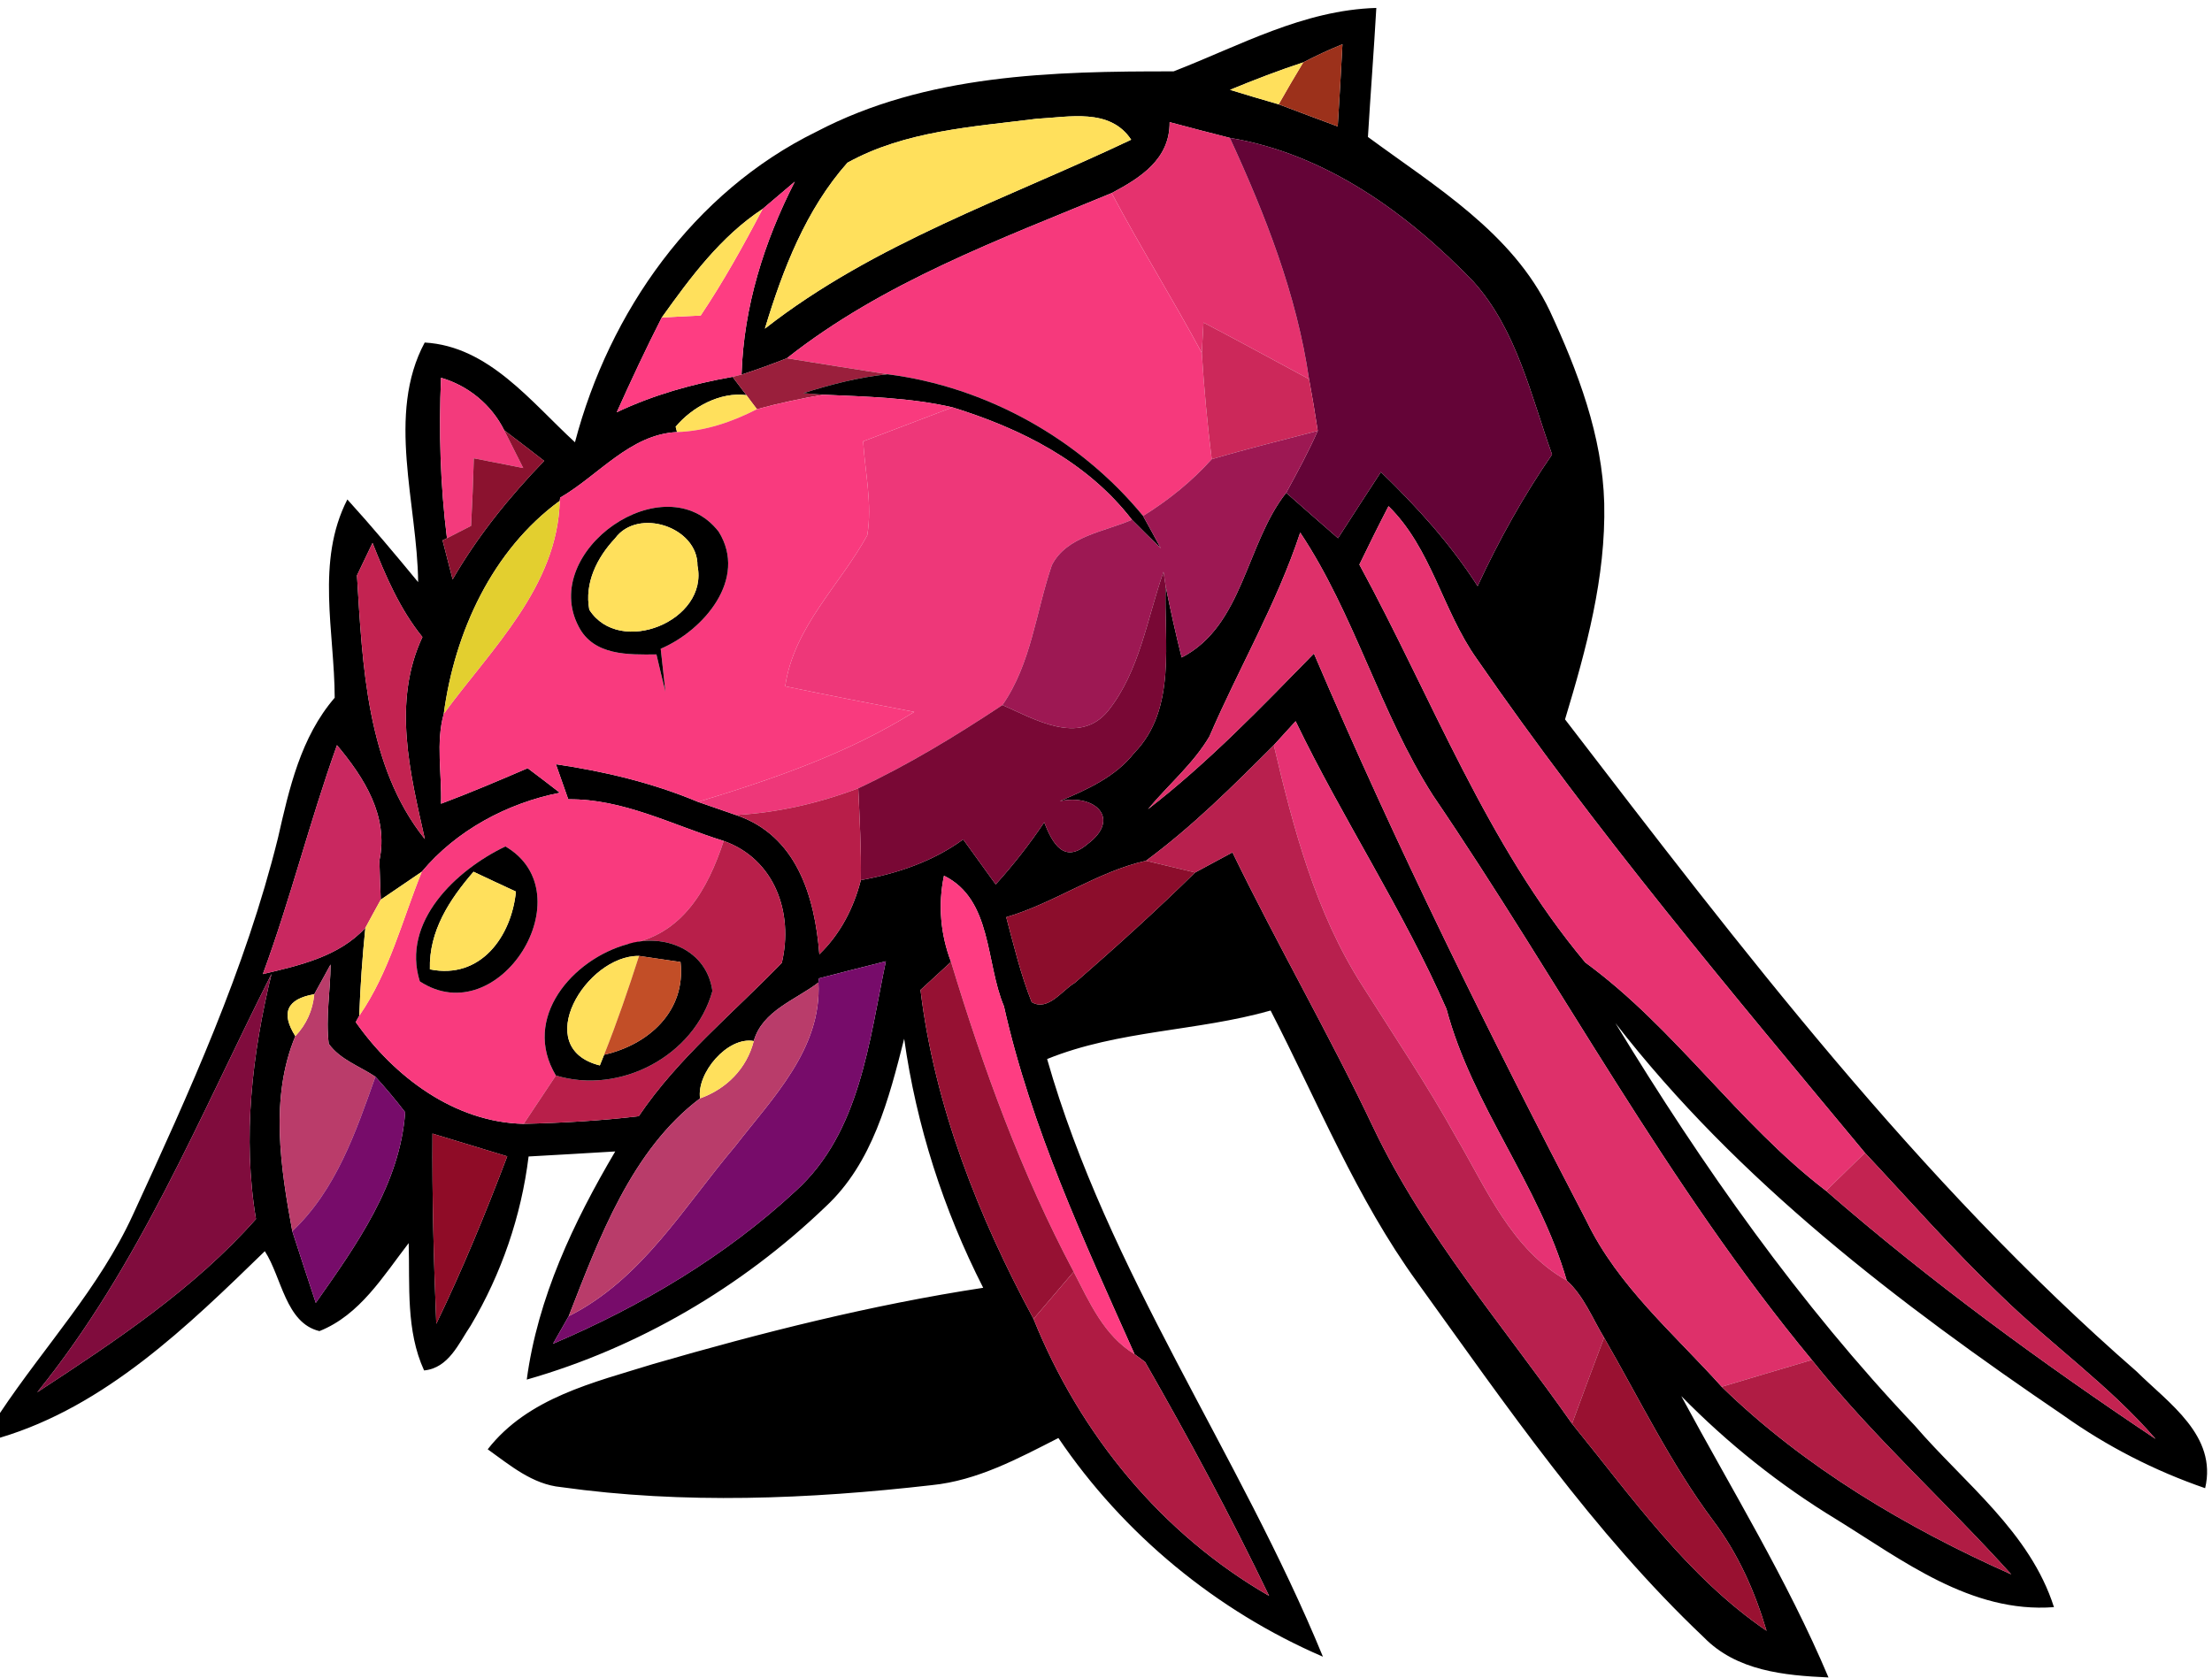 <?xml version="1.0" encoding="UTF-8" ?>
<!DOCTYPE svg PUBLIC "-//W3C//DTD SVG 1.1//EN" "http://www.w3.org/Graphics/SVG/1.1/DTD/svg11.dtd">
<svg width="145pt" height="110pt" viewBox="0 0 145 110" version="1.1" xmlns="http://www.w3.org/2000/svg">
<path fill="#000000" opacity="1.00" d=" M 76.93 4.68 C 81.26 3.00 85.43 0.66 90.22 0.52 C 90.06 3.34 89.84 6.16 89.67 8.98 C 94.08 12.23 99.15 15.26 101.59 20.38 C 103.43 24.35 105.04 28.57 105.16 33.00 C 105.27 37.85 103.98 42.57 102.59 47.17 C 114.13 62.20 125.71 77.41 140.05 89.92 C 142.16 92.01 145.36 94.13 144.55 97.58 C 141.24 96.44 138.10 94.83 135.25 92.80 C 124.48 85.48 113.93 77.45 105.89 67.08 C 111.60 76.47 117.95 85.50 125.52 93.48 C 128.77 97.26 133.07 100.45 134.64 105.38 C 129.19 105.79 124.73 102.31 120.37 99.62 C 116.65 97.36 113.25 94.64 110.21 91.54 C 113.50 97.65 117.16 103.59 119.86 109.99 C 116.95 109.86 113.83 109.56 111.68 107.35 C 104.42 100.47 98.73 92.16 92.90 84.07 C 88.92 78.58 86.38 72.26 83.29 66.26 C 78.47 67.63 73.33 67.54 68.64 69.44 C 72.62 83.41 81.25 95.30 86.72 108.63 C 79.74 105.62 73.64 100.59 69.38 94.29 C 66.75 95.63 64.07 97.08 61.08 97.38 C 53.03 98.30 44.83 98.64 36.78 97.51 C 34.90 97.33 33.44 96.08 31.97 95.03 C 34.61 91.64 38.92 90.65 42.81 89.44 C 49.92 87.38 57.12 85.56 64.45 84.44 C 61.84 79.31 60.07 73.80 59.27 68.11 C 58.27 72.04 57.21 76.25 54.12 79.12 C 48.63 84.39 41.85 88.37 34.53 90.46 C 35.25 85.08 37.60 80.13 40.33 75.50 C 38.44 75.62 36.55 75.72 34.65 75.83 C 34.17 79.74 32.87 83.52 30.86 86.91 C 30.07 88.08 29.42 89.70 27.80 89.86 C 26.60 87.24 26.87 84.30 26.79 81.51 C 25.12 83.67 23.60 86.22 20.94 87.28 C 18.72 86.75 18.47 83.75 17.36 82.04 C 12.31 86.95 6.91 92.21 0.00 94.27 L 0.00 92.65 C 2.89 88.31 6.52 84.44 8.71 79.66 C 12.40 71.64 16.09 63.55 18.22 54.95 C 18.96 51.70 19.71 48.34 21.94 45.75 C 21.93 41.42 20.69 36.81 22.77 32.75 C 24.37 34.51 25.90 36.34 27.41 38.17 C 27.36 33.05 25.31 27.17 27.84 22.46 C 32.04 22.70 34.81 26.36 37.69 29.00 C 39.94 20.44 45.46 12.59 53.51 8.64 C 60.71 4.86 69.00 4.67 76.93 4.68 M 85.43 4.09 C 83.81 4.62 82.21 5.24 80.63 5.89 C 81.69 6.22 82.75 6.53 83.82 6.84 C 85.11 7.33 86.40 7.81 87.69 8.29 C 87.80 6.49 87.91 4.70 88.00 2.90 C 87.12 3.26 86.27 3.65 85.43 4.09 M 55.55 10.67 C 52.83 13.74 51.31 17.67 50.14 21.55 C 57.31 15.94 66.02 13.03 74.15 9.16 C 72.76 7.06 70.07 7.68 67.94 7.79 C 63.75 8.32 59.32 8.58 55.55 10.67 M 76.67 8.01 C 76.69 10.44 74.76 11.66 72.87 12.66 C 65.53 15.70 57.87 18.52 51.58 23.49 C 50.60 23.88 49.61 24.24 48.61 24.56 C 48.75 20.10 50.09 15.85 52.10 11.91 C 51.57 12.36 50.52 13.25 49.99 13.70 C 47.24 15.51 45.27 18.18 43.38 20.82 C 42.34 22.86 41.37 24.94 40.43 27.03 C 42.84 25.89 45.40 25.17 48.02 24.71 L 48.93 25.91 C 47.21 25.68 45.37 26.69 44.29 27.98 L 44.38 28.33 C 41.30 28.48 39.24 31.17 36.72 32.63 L 36.69 32.84 C 32.26 36.08 29.80 41.46 29.09 46.80 C 28.56 48.69 28.97 50.75 28.91 52.70 C 30.83 51.98 32.71 51.18 34.59 50.37 C 35.30 50.90 36.00 51.44 36.70 51.98 C 33.25 52.66 29.91 54.45 27.65 57.16 C 26.75 57.77 25.85 58.38 24.96 58.99 C 24.93 58.35 24.89 57.07 24.87 56.43 C 25.49 53.51 23.87 50.99 22.09 48.86 C 20.31 53.82 19.05 58.93 17.23 63.87 C 19.63 63.30 22.21 62.73 23.95 60.84 C 23.75 62.76 23.62 64.68 23.55 66.60 L 23.32 67.02 C 25.83 70.59 29.78 73.59 34.33 73.69 C 36.85 73.63 39.36 73.49 41.87 73.19 C 44.46 69.35 48.07 66.43 51.25 63.13 C 52.03 59.84 50.77 56.32 47.44 55.14 C 44.08 54.10 40.85 52.37 37.25 52.41 C 37.04 51.83 36.64 50.69 36.44 50.11 C 39.63 50.58 42.78 51.33 45.76 52.58 C 46.38 52.80 47.62 53.23 48.24 53.44 C 52.22 54.77 53.41 58.78 53.71 62.57 C 55.08 61.25 55.96 59.54 56.43 57.71 C 58.83 57.27 61.15 56.49 63.14 55.04 C 63.85 56.02 64.56 57.01 65.27 57.99 C 66.43 56.71 67.49 55.35 68.45 53.92 C 69.00 55.34 69.76 56.64 71.27 55.36 C 73.52 53.70 71.80 52.03 69.47 52.53 C 71.25 51.77 73.12 50.95 74.35 49.37 C 77.16 46.49 76.29 42.09 76.41 38.43 C 76.72 40.00 77.07 41.56 77.46 43.11 C 81.49 41.04 81.67 35.66 84.31 32.31 C 85.44 33.30 86.57 34.30 87.71 35.29 C 88.64 33.84 89.58 32.40 90.52 30.95 C 92.88 33.23 95.09 35.67 96.86 38.43 C 98.25 35.43 99.86 32.53 101.74 29.80 C 100.35 25.91 99.42 21.63 96.59 18.47 C 92.26 13.97 86.91 10.09 80.62 9.04 C 79.30 8.71 77.99 8.36 76.67 8.01 M 28.91 24.77 C 28.76 28.28 28.86 31.80 29.30 35.29 L 29.01 35.43 C 29.17 36.07 29.50 37.35 29.67 37.99 C 31.32 35.14 33.39 32.58 35.67 30.22 C 34.80 29.55 33.93 28.87 33.05 28.21 C 32.22 26.54 30.70 25.29 28.91 24.77 M 89.11 37.02 C 93.88 45.79 97.45 55.38 103.92 63.11 C 109.81 67.42 113.90 73.64 119.70 78.08 C 126.50 84.00 133.81 89.34 141.30 94.35 C 138.26 90.83 134.43 88.15 131.12 84.91 C 128.01 81.95 125.18 78.72 122.25 75.59 C 113.48 65.03 104.61 54.50 96.80 43.19 C 94.56 40.03 93.84 35.96 91.02 33.19 C 90.36 34.46 89.73 35.74 89.11 37.02 M 85.23 34.92 C 83.70 39.57 81.21 43.80 79.28 48.29 C 78.22 50.09 76.58 51.46 75.25 53.06 C 79.19 50.01 82.66 46.40 86.13 42.85 C 91.53 55.51 97.64 67.85 104.00 80.06 C 106.06 84.34 109.74 87.45 112.86 90.93 C 118.27 96.20 124.97 100.17 131.84 103.23 C 127.56 98.48 122.76 94.19 118.77 89.17 C 109.27 77.69 102.28 64.43 93.93 52.15 C 90.45 46.70 88.80 40.28 85.23 34.92 M 23.40 37.73 C 23.76 43.59 24.03 50.25 27.85 55.02 C 26.88 50.68 25.70 46.03 27.69 41.77 C 26.21 39.94 25.28 37.77 24.42 35.60 C 24.16 36.13 23.66 37.20 23.40 37.73 M 83.50 48.86 C 80.84 51.52 78.16 54.20 75.12 56.44 C 71.95 57.15 69.12 59.21 65.96 60.14 C 66.46 62.01 66.91 63.91 67.63 65.71 C 68.70 66.34 69.63 64.92 70.46 64.44 C 73.15 62.11 75.79 59.71 78.34 57.21 C 79.15 56.77 79.97 56.33 80.79 55.89 C 83.75 61.99 87.15 67.86 90.05 73.99 C 93.42 81.04 98.59 86.99 103.05 93.35 C 106.96 98.16 110.62 103.39 115.80 106.93 C 115.04 104.36 113.94 101.88 112.32 99.73 C 109.52 95.98 107.48 91.75 105.15 87.71 C 104.38 86.44 103.82 84.97 102.70 83.96 C 100.88 77.66 96.51 72.51 94.82 66.16 C 91.97 59.65 88.01 53.69 84.93 47.29 C 84.58 47.68 83.86 48.46 83.50 48.86 M 61.88 57.42 C 61.48 59.32 61.65 61.26 62.34 63.07 C 61.84 63.53 60.84 64.45 60.34 64.91 C 61.26 72.51 64.13 79.77 67.75 86.48 C 70.78 94.01 76.11 100.56 83.19 104.64 C 80.68 99.41 77.94 94.33 75.06 89.30 C 74.89 89.17 74.54 88.92 74.37 88.79 C 71.06 81.36 67.60 73.96 65.81 65.98 C 64.60 63.12 65.05 58.98 61.88 57.42 M 53.68 64.15 L 53.65 64.42 C 52.17 65.56 49.97 66.27 49.41 68.26 C 47.69 67.95 45.65 70.37 45.89 72.02 C 41.40 75.40 39.27 81.20 37.28 86.30 C 37.02 86.76 36.51 87.66 36.25 88.11 C 42.03 85.64 47.56 82.37 52.18 78.07 C 56.38 74.25 56.97 68.27 58.07 63.03 C 56.60 63.40 55.14 63.77 53.68 64.15 M 20.60 65.19 C 18.81 65.50 18.39 66.41 19.36 67.94 C 17.68 71.97 18.39 76.55 19.16 80.73 C 19.67 82.30 20.18 83.87 20.70 85.43 C 23.34 81.67 26.22 77.67 26.56 72.93 C 25.94 72.12 25.29 71.35 24.61 70.60 C 23.58 69.91 22.29 69.48 21.55 68.44 C 21.34 66.71 21.66 64.97 21.67 63.24 C 21.40 63.73 20.87 64.71 20.60 65.19 M 2.44 91.29 C 7.54 87.95 12.71 84.53 16.78 79.93 C 15.88 74.56 16.53 69.11 17.80 63.85 C 13.08 73.20 9.10 83.07 2.44 91.29 M 28.35 74.33 C 28.32 78.49 28.43 82.64 28.60 86.80 C 30.33 83.22 31.84 79.54 33.25 75.82 C 31.62 75.32 29.98 74.83 28.35 74.33 Z" />
<path fill="#9c311b" opacity="1.00" d=" M 85.43 4.09 C 86.27 3.65 87.12 3.26 88.00 2.90 C 87.91 4.70 87.80 6.49 87.69 8.29 C 86.40 7.81 85.11 7.33 83.82 6.84 C 84.34 5.92 84.88 5.00 85.43 4.09 Z" />
<path fill="#ffe05c" opacity="1.00" d=" M 80.63 5.89 C 82.21 5.24 83.81 4.62 85.43 4.09 C 84.88 5.00 84.34 5.92 83.82 6.84 C 82.75 6.53 81.69 6.22 80.63 5.89 Z" />
<path fill="#ffe05c" opacity="1.00" d=" M 55.55 10.67 C 59.32 8.58 63.75 8.32 67.94 7.79 C 70.07 7.68 72.76 7.06 74.15 9.16 C 66.02 13.03 57.31 15.94 50.14 21.55 C 51.31 17.67 52.83 13.74 55.55 10.67 Z" />
<path fill="#e5326e" opacity="1.00" d=" M 76.67 8.01 C 77.99 8.36 79.30 8.71 80.62 9.04 C 82.95 14.10 85.00 19.32 85.81 24.86 C 83.50 23.62 81.21 22.36 78.89 21.15 C 78.86 21.65 78.81 22.64 78.78 23.14 C 76.88 19.61 74.75 16.20 72.87 12.66 C 74.76 11.66 76.69 10.44 76.67 8.01 Z" />
<path fill="#640437" opacity="1.00" d=" M 80.62 9.04 C 86.91 10.09 92.26 13.97 96.59 18.47 C 99.42 21.63 100.35 25.91 101.74 29.80 C 99.86 32.53 98.25 35.43 96.86 38.43 C 95.09 35.67 92.88 33.23 90.52 30.95 C 89.58 32.40 88.64 33.84 87.71 35.29 C 86.57 34.30 85.44 33.30 84.31 32.31 C 85.04 30.98 85.76 29.64 86.38 28.25 C 86.21 27.12 86.02 25.99 85.81 24.86 C 85.00 19.32 82.95 14.10 80.62 9.04 Z" />
<path fill="#fe3d82" opacity="1.00" d=" M 49.99 13.70 C 50.52 13.25 51.57 12.36 52.10 11.91 C 50.09 15.85 48.75 20.10 48.61 24.56 C 48.46 24.60 48.17 24.67 48.02 24.71 C 45.40 25.17 42.84 25.89 40.43 27.03 C 41.37 24.94 42.34 22.86 43.38 20.82 C 44.02 20.78 45.29 20.72 45.93 20.69 C 47.43 18.45 48.74 16.09 49.99 13.70 Z" />
<path fill="#f6397c" opacity="1.00" d=" M 51.58 23.49 C 57.87 18.52 65.53 15.70 72.87 12.66 C 74.75 16.20 76.88 19.61 78.78 23.14 C 78.93 25.47 79.14 27.79 79.43 30.11 C 78.12 31.57 76.59 32.80 74.93 33.83 C 70.80 28.79 64.66 25.36 58.18 24.54 C 55.98 24.20 53.78 23.85 51.58 23.49 Z" />
<path fill="#ffe05c" opacity="1.00" d=" M 43.38 20.82 C 45.27 18.18 47.24 15.51 49.99 13.70 C 48.74 16.09 47.43 18.45 45.93 20.69 C 45.29 20.72 44.02 20.78 43.38 20.82 Z" />
<path fill="#cc285a" opacity="1.00" d=" M 78.89 21.15 C 81.21 22.36 83.50 23.62 85.81 24.86 C 86.02 25.99 86.21 27.12 86.38 28.25 C 84.06 28.86 81.73 29.43 79.43 30.11 C 79.14 27.79 78.93 25.47 78.78 23.14 C 78.81 22.64 78.86 21.65 78.89 21.15 Z" />
<path fill="#9a1f3c" opacity="1.00" d=" M 48.61 24.56 C 49.61 24.24 50.60 23.88 51.58 23.49 C 53.78 23.85 55.98 24.20 58.18 24.54 C 56.30 24.73 54.46 25.21 52.66 25.78 L 53.97 25.88 C 52.51 26.13 51.05 26.44 49.62 26.83 C 49.44 26.60 49.10 26.14 48.93 25.91 L 48.02 24.71 C 48.17 24.67 48.46 24.60 48.61 24.56 Z" />
<path fill="#000000" opacity="1.00" d=" M 58.18 24.54 C 64.66 25.36 70.80 28.79 74.93 33.83 C 75.33 34.53 75.70 35.24 76.09 35.95 C 75.61 35.49 74.67 34.55 74.20 34.08 C 71.26 30.27 66.95 28.11 62.44 26.71 C 59.67 26.07 56.81 26.01 53.97 25.88 L 52.66 25.78 C 54.46 25.21 56.30 24.73 58.18 24.54 Z" />
<path fill="#f33a7c" opacity="1.00" d=" M 28.91 24.77 C 30.70 25.29 32.22 26.54 33.05 28.21 C 33.36 28.83 33.99 30.07 34.30 30.69 C 33.49 30.53 31.87 30.21 31.06 30.05 C 31.02 31.52 30.96 33.00 30.88 34.48 C 30.48 34.68 29.69 35.09 29.30 35.29 C 28.86 31.80 28.76 28.28 28.91 24.77 Z" />
<path fill="#ffe05c" opacity="1.00" d=" M 44.29 27.98 C 45.37 26.69 47.21 25.68 48.93 25.91 C 49.10 26.14 49.44 26.60 49.62 26.83 C 47.98 27.67 46.23 28.27 44.38 28.33 L 44.29 27.98 Z" />
<path fill="#f93a7e" opacity="1.00" d=" M 53.97 25.88 C 56.81 26.01 59.67 26.07 62.44 26.71 C 60.49 27.45 58.53 28.20 56.58 28.94 C 56.71 30.98 57.19 33.06 56.85 35.10 C 55.04 38.40 52.04 41.09 51.47 45.00 C 54.28 45.59 57.11 46.13 59.93 46.68 C 55.56 49.41 50.67 51.09 45.76 52.58 C 42.78 51.33 39.63 50.58 36.44 50.11 C 36.64 50.69 37.04 51.83 37.25 52.41 C 40.85 52.37 44.08 54.10 47.44 55.14 C 46.40 58.30 44.72 61.33 41.13 61.91 C 37.54 62.89 34.17 66.75 36.44 70.52 C 35.73 71.58 35.03 72.64 34.33 73.69 C 29.78 73.59 25.83 70.59 23.32 67.02 L 23.55 66.60 C 25.53 63.74 26.36 60.34 27.65 57.16 C 29.91 54.45 33.25 52.66 36.70 51.98 C 36.00 51.44 35.30 50.90 34.59 50.37 C 32.71 51.18 30.83 51.98 28.91 52.70 C 28.97 50.75 28.56 48.69 29.09 46.80 C 32.20 42.55 36.55 38.46 36.69 32.84 L 36.72 32.63 C 39.24 31.17 41.30 28.48 44.38 28.33 C 46.23 28.27 47.98 27.67 49.62 26.83 C 51.05 26.44 52.51 26.13 53.97 25.88 M 37.93 41.08 C 38.91 43.00 41.19 42.93 43.03 42.91 C 43.17 43.52 43.47 44.75 43.62 45.36 C 43.54 44.65 43.39 43.24 43.31 42.54 C 46.12 41.34 49.04 37.96 47.11 34.86 C 43.59 30.34 35.33 36.14 37.93 41.08 M 27.52 64.35 C 32.72 67.75 38.41 58.58 33.13 55.50 C 29.89 57.05 26.29 60.45 27.52 64.35 Z" />
<path fill="#ee3779" opacity="1.00" d=" M 62.44 26.71 C 66.95 28.11 71.26 30.27 74.20 34.08 C 72.41 34.87 69.92 35.14 68.95 37.06 C 67.90 40.12 67.61 43.50 65.71 46.23 C 62.68 48.24 59.56 50.14 56.26 51.69 C 53.69 52.66 50.99 53.29 48.24 53.44 C 47.62 53.23 46.38 52.80 45.76 52.58 C 50.67 51.09 55.56 49.41 59.93 46.68 C 57.11 46.13 54.28 45.59 51.47 45.00 C 52.04 41.09 55.04 38.40 56.85 35.10 C 57.19 33.06 56.71 30.98 56.58 28.94 C 58.53 28.20 60.49 27.45 62.44 26.71 Z" />
<path fill="#8b122f" opacity="1.00" d=" M 33.05 28.21 C 33.93 28.87 34.80 29.55 35.67 30.22 C 33.39 32.58 31.32 35.14 29.67 37.99 C 29.50 37.35 29.17 36.07 29.01 35.43 L 29.30 35.29 C 29.69 35.09 30.48 34.68 30.88 34.48 C 30.96 33.00 31.02 31.52 31.06 30.05 C 31.87 30.21 33.49 30.53 34.30 30.69 C 33.99 30.07 33.36 28.83 33.05 28.21 Z" />
<path fill="#9d1853" opacity="1.00" d=" M 79.43 30.11 C 81.73 29.43 84.06 28.86 86.38 28.25 C 85.76 29.64 85.04 30.98 84.31 32.31 C 81.67 35.66 81.49 41.04 77.46 43.11 C 77.07 41.56 76.72 40.00 76.41 38.43 L 76.27 37.49 C 75.19 40.57 74.71 44.01 72.63 46.62 C 70.74 48.91 67.81 47.15 65.71 46.23 C 67.61 43.50 67.90 40.12 68.95 37.06 C 69.92 35.14 72.41 34.87 74.20 34.08 C 74.67 34.55 75.61 35.49 76.09 35.95 C 75.70 35.24 75.33 34.53 74.93 33.83 C 76.59 32.80 78.12 31.57 79.43 30.11 Z" />
<path fill="#000000" opacity="1.00" d=" M 37.93 41.08 C 35.33 36.14 43.59 30.34 47.11 34.86 C 49.04 37.96 46.12 41.34 43.31 42.54 C 43.39 43.24 43.54 44.65 43.62 45.36 C 43.47 44.75 43.17 43.52 43.03 42.91 C 41.19 42.93 38.91 43.00 37.93 41.08 M 40.32 35.30 C 39.14 36.55 38.30 38.23 38.63 39.98 C 40.62 43.09 46.47 40.70 45.72 37.09 C 45.75 34.55 41.81 33.26 40.32 35.30 Z" />
<path fill="#e3cf2f" opacity="1.00" d=" M 29.09 46.80 C 29.80 41.46 32.26 36.08 36.69 32.84 C 36.55 38.46 32.20 42.55 29.09 46.80 Z" />
<path fill="#e73371" opacity="1.00" d=" M 89.11 37.02 C 89.73 35.74 90.36 34.46 91.02 33.19 C 93.84 35.96 94.56 40.03 96.80 43.19 C 104.61 54.50 113.48 65.03 122.25 75.59 C 121.40 76.42 120.55 77.25 119.70 78.08 C 113.90 73.64 109.81 67.42 103.92 63.11 C 97.45 55.38 93.88 45.79 89.11 37.02 Z" />
<path fill="#ffe05c" opacity="1.00" d=" M 40.32 35.30 C 41.81 33.26 45.75 34.55 45.72 37.09 C 46.47 40.70 40.62 43.09 38.63 39.98 C 38.30 38.23 39.14 36.55 40.32 35.30 Z" />
<path fill="#de306a" opacity="1.00" d=" M 85.23 34.92 C 88.80 40.28 90.45 46.70 93.93 52.15 C 102.28 64.43 109.27 77.69 118.77 89.17 C 116.80 89.76 114.82 90.34 112.86 90.93 C 109.74 87.45 106.06 84.34 104.00 80.06 C 97.64 67.85 91.53 55.51 86.13 42.85 C 82.66 46.40 79.19 50.01 75.25 53.06 C 76.58 51.46 78.22 50.09 79.28 48.29 C 81.21 43.80 83.70 39.57 85.23 34.92 Z" />
<path fill="#c32351" opacity="1.00" d=" M 23.40 37.73 C 23.66 37.20 24.16 36.13 24.42 35.60 C 25.28 37.77 26.21 39.94 27.69 41.77 C 25.70 46.03 26.88 50.68 27.85 55.02 C 24.03 50.25 23.76 43.59 23.40 37.73 Z" />
<path fill="#790835" opacity="1.00" d=" M 72.63 46.62 C 74.71 44.01 75.19 40.57 76.27 37.49 L 76.41 38.43 C 76.29 42.09 77.16 46.49 74.35 49.37 C 73.12 50.95 71.25 51.77 69.47 52.53 C 71.80 52.03 73.52 53.70 71.27 55.36 C 69.76 56.64 69.00 55.34 68.45 53.92 C 67.49 55.35 66.43 56.71 65.27 57.99 C 64.56 57.01 63.85 56.02 63.14 55.04 C 61.15 56.49 58.83 57.27 56.43 57.71 C 56.46 55.70 56.35 53.69 56.26 51.69 C 59.56 50.14 62.68 48.24 65.71 46.23 C 67.81 47.15 70.74 48.91 72.63 46.62 Z" />
<path fill="#e63273" opacity="1.00" d=" M 83.50 48.86 C 83.86 48.46 84.58 47.68 84.93 47.29 C 88.01 53.69 91.97 59.65 94.82 66.16 C 96.51 72.51 100.88 77.66 102.70 83.96 C 99.09 81.93 97.46 77.99 95.46 74.58 C 93.57 71.16 91.38 67.92 89.29 64.61 C 86.24 59.85 84.78 54.31 83.50 48.86 Z" />
<path fill="#c92860" opacity="1.00" d=" M 22.09 48.86 C 23.87 50.99 25.49 53.51 24.87 56.43 C 24.89 57.07 24.93 58.35 24.96 58.99 C 24.70 59.45 24.20 60.38 23.95 60.84 C 22.21 62.73 19.63 63.30 17.23 63.87 C 19.05 58.93 20.31 53.82 22.09 48.86 Z" />
<path fill="#b8204e" opacity="1.00" d=" M 75.12 56.44 C 78.16 54.20 80.84 51.52 83.50 48.86 C 84.78 54.31 86.24 59.85 89.29 64.61 C 91.38 67.92 93.57 71.16 95.46 74.58 C 97.46 77.99 99.09 81.93 102.70 83.96 C 103.82 84.97 104.38 86.44 105.15 87.71 C 104.44 89.59 103.74 91.47 103.05 93.35 C 98.59 86.99 93.42 81.04 90.05 73.99 C 87.15 67.86 83.75 61.99 80.79 55.89 C 79.97 56.33 79.15 56.77 78.34 57.21 C 77.54 57.02 75.92 56.63 75.12 56.44 Z" />
<path fill="#b81e49" opacity="1.00" d=" M 48.24 53.44 C 50.99 53.29 53.69 52.66 56.26 51.69 C 56.35 53.69 56.46 55.70 56.43 57.71 C 55.96 59.54 55.08 61.25 53.71 62.57 C 53.41 58.78 52.22 54.77 48.24 53.44 Z" />
<path fill="#b81f4a" opacity="1.00" d=" M 47.44 55.14 C 50.77 56.32 52.03 59.84 51.25 63.13 C 48.07 66.43 44.46 69.35 41.87 73.19 C 39.36 73.49 36.85 73.63 34.33 73.69 C 35.03 72.64 35.73 71.58 36.44 70.52 C 40.64 71.80 45.51 69.25 46.70 64.98 C 46.33 62.27 43.54 61.16 41.13 61.91 C 44.72 61.33 46.40 58.30 47.44 55.14 Z" />
<path fill="#000000" opacity="1.00" d=" M 27.52 64.35 C 26.29 60.45 29.89 57.05 33.13 55.50 C 38.41 58.58 32.72 67.75 27.52 64.35 M 28.18 63.56 C 31.52 64.24 33.53 61.39 33.82 58.46 C 33.12 58.14 31.74 57.49 31.04 57.16 C 29.47 58.98 28.11 61.04 28.18 63.56 Z" />
<path fill="#8c0d2c" opacity="1.00" d=" M 65.96 60.14 C 69.12 59.21 71.95 57.15 75.12 56.44 C 75.92 56.63 77.54 57.02 78.34 57.21 C 75.79 59.71 73.15 62.11 70.46 64.44 C 69.63 64.92 68.70 66.34 67.63 65.71 C 66.91 63.91 66.46 62.01 65.96 60.14 Z" />
<path fill="#ffe05c" opacity="1.00" d=" M 24.96 58.99 C 25.85 58.38 26.75 57.77 27.65 57.16 C 26.36 60.34 25.53 63.74 23.55 66.60 C 23.62 64.68 23.75 62.76 23.95 60.84 C 24.20 60.38 24.70 59.45 24.96 58.99 Z" />
<path fill="#ffe05c" opacity="1.00" d=" M 28.18 63.56 C 28.11 61.04 29.47 58.98 31.04 57.16 C 31.74 57.49 33.12 58.14 33.82 58.46 C 33.53 61.39 31.52 64.24 28.18 63.56 Z" />
<path fill="#fe3d82" opacity="1.00" d=" M 61.88 57.42 C 65.05 58.98 64.60 63.12 65.81 65.98 C 67.60 73.96 71.06 81.36 74.37 88.79 C 72.36 87.58 71.41 85.37 70.38 83.39 C 66.95 76.93 64.46 70.06 62.34 63.07 C 61.65 61.26 61.48 59.32 61.88 57.42 Z" />
<path fill="#000000" opacity="1.00" d=" M 36.44 70.52 C 34.17 66.75 37.54 62.89 41.13 61.91 C 43.54 61.16 46.33 62.27 46.70 64.98 C 45.51 69.25 40.64 71.80 36.44 70.52 M 39.32 69.86 L 39.60 69.16 C 42.52 68.50 44.97 66.30 44.61 63.08 C 43.93 62.98 42.57 62.78 41.89 62.68 C 38.42 62.63 34.75 68.72 39.32 69.86 Z" />
<path fill="#ffe05c" opacity="1.00" d=" M 39.32 69.86 C 34.75 68.72 38.42 62.63 41.89 62.68 C 41.19 64.86 40.45 67.03 39.60 69.16 L 39.32 69.86 Z" />
<path fill="#c24e27" opacity="1.00" d=" M 41.89 62.68 C 42.57 62.78 43.93 62.98 44.61 63.08 C 44.97 66.30 42.52 68.50 39.60 69.16 C 40.45 67.03 41.19 64.86 41.89 62.68 Z" />
<path fill="#770c6a" opacity="1.00" d=" M 53.68 64.15 C 55.14 63.77 56.60 63.40 58.07 63.03 C 56.97 68.27 56.38 74.25 52.18 78.07 C 47.56 82.37 42.03 85.64 36.25 88.11 C 36.51 87.66 37.02 86.76 37.28 86.30 C 42.09 83.88 44.83 79.12 48.19 75.16 C 50.65 71.98 53.88 68.77 53.65 64.42 L 53.68 64.15 Z" />
<path fill="#ba3c6a" opacity="1.00" d=" M 20.60 65.19 C 20.87 64.71 21.40 63.73 21.67 63.24 C 21.66 64.97 21.34 66.71 21.55 68.44 C 22.29 69.48 23.58 69.91 24.61 70.60 C 23.32 74.23 22.04 78.01 19.16 80.73 C 18.39 76.55 17.68 71.97 19.36 67.94 C 20.09 67.16 20.50 66.25 20.60 65.19 Z" />
<path fill="#961133" opacity="1.00" d=" M 60.34 64.91 C 60.84 64.45 61.84 63.53 62.34 63.07 C 64.46 70.06 66.95 76.93 70.38 83.39 C 69.50 84.42 68.62 85.45 67.75 86.48 C 64.13 79.77 61.26 72.51 60.34 64.91 Z" />
<path fill="#ffe05c" opacity="1.00" d=" M 19.36 67.94 C 18.39 66.41 18.81 65.50 20.60 65.19 C 20.50 66.25 20.09 67.16 19.36 67.94 Z" />
<path fill="#b93c6a" opacity="1.00" d=" M 49.41 68.26 C 49.97 66.27 52.17 65.56 53.65 64.42 C 53.88 68.77 50.65 71.98 48.19 75.16 C 44.83 79.12 42.09 83.88 37.28 86.30 C 39.27 81.20 41.40 75.40 45.89 72.02 C 47.62 71.40 48.95 70.07 49.41 68.26 Z" />
<path fill="#ffe05c" opacity="1.00" d=" M 45.89 72.02 C 45.65 70.37 47.69 67.95 49.41 68.26 C 48.95 70.07 47.62 71.40 45.89 72.02 Z" />
<path fill="#800c3d" opacity="1.00" d=" M 2.44 91.29 C 9.10 83.07 13.08 73.20 17.80 63.85 C 16.53 69.11 15.88 74.56 16.78 79.93 C 12.71 84.53 7.54 87.95 2.44 91.29 Z" />
<path fill="#770c6a" opacity="1.00" d=" M 24.61 70.60 C 25.29 71.35 25.94 72.12 26.56 72.93 C 26.22 77.67 23.34 81.67 20.70 85.43 C 20.18 83.87 19.67 82.30 19.16 80.73 C 22.04 78.01 23.32 74.23 24.61 70.60 Z" />
<path fill="#8f0c27" opacity="1.00" d=" M 28.35 74.33 C 29.98 74.83 31.62 75.32 33.25 75.82 C 31.84 79.54 30.33 83.22 28.60 86.80 C 28.43 82.64 28.32 78.49 28.35 74.33 Z" />
<path fill="#c32351" opacity="1.00" d=" M 122.25 75.59 C 125.18 78.72 128.01 81.95 131.12 84.91 C 134.43 88.15 138.26 90.83 141.30 94.35 C 133.81 89.34 126.50 84.00 119.70 78.08 C 120.55 77.25 121.40 76.42 122.25 75.59 Z" />
<path fill="#af1b43" opacity="1.00" d=" M 67.75 86.48 C 68.62 85.45 69.50 84.42 70.38 83.39 C 71.41 85.37 72.36 87.58 74.37 88.79 C 74.54 88.92 74.89 89.17 75.06 89.30 C 77.94 94.33 80.68 99.41 83.19 104.64 C 76.11 100.56 70.78 94.01 67.75 86.48 Z" />
<path fill="#991131" opacity="1.00" d=" M 105.15 87.71 C 107.48 91.75 109.52 95.98 112.32 99.73 C 113.94 101.88 115.04 104.36 115.80 106.93 C 110.62 103.39 106.96 98.16 103.05 93.35 C 103.74 91.47 104.44 89.59 105.15 87.71 Z" />
<path fill="#b01c44" opacity="1.00" d=" M 118.77 89.17 C 122.76 94.19 127.56 98.48 131.84 103.23 C 124.97 100.17 118.27 96.20 112.86 90.93 C 114.82 90.34 116.80 89.76 118.77 89.17 Z" />
</svg>
